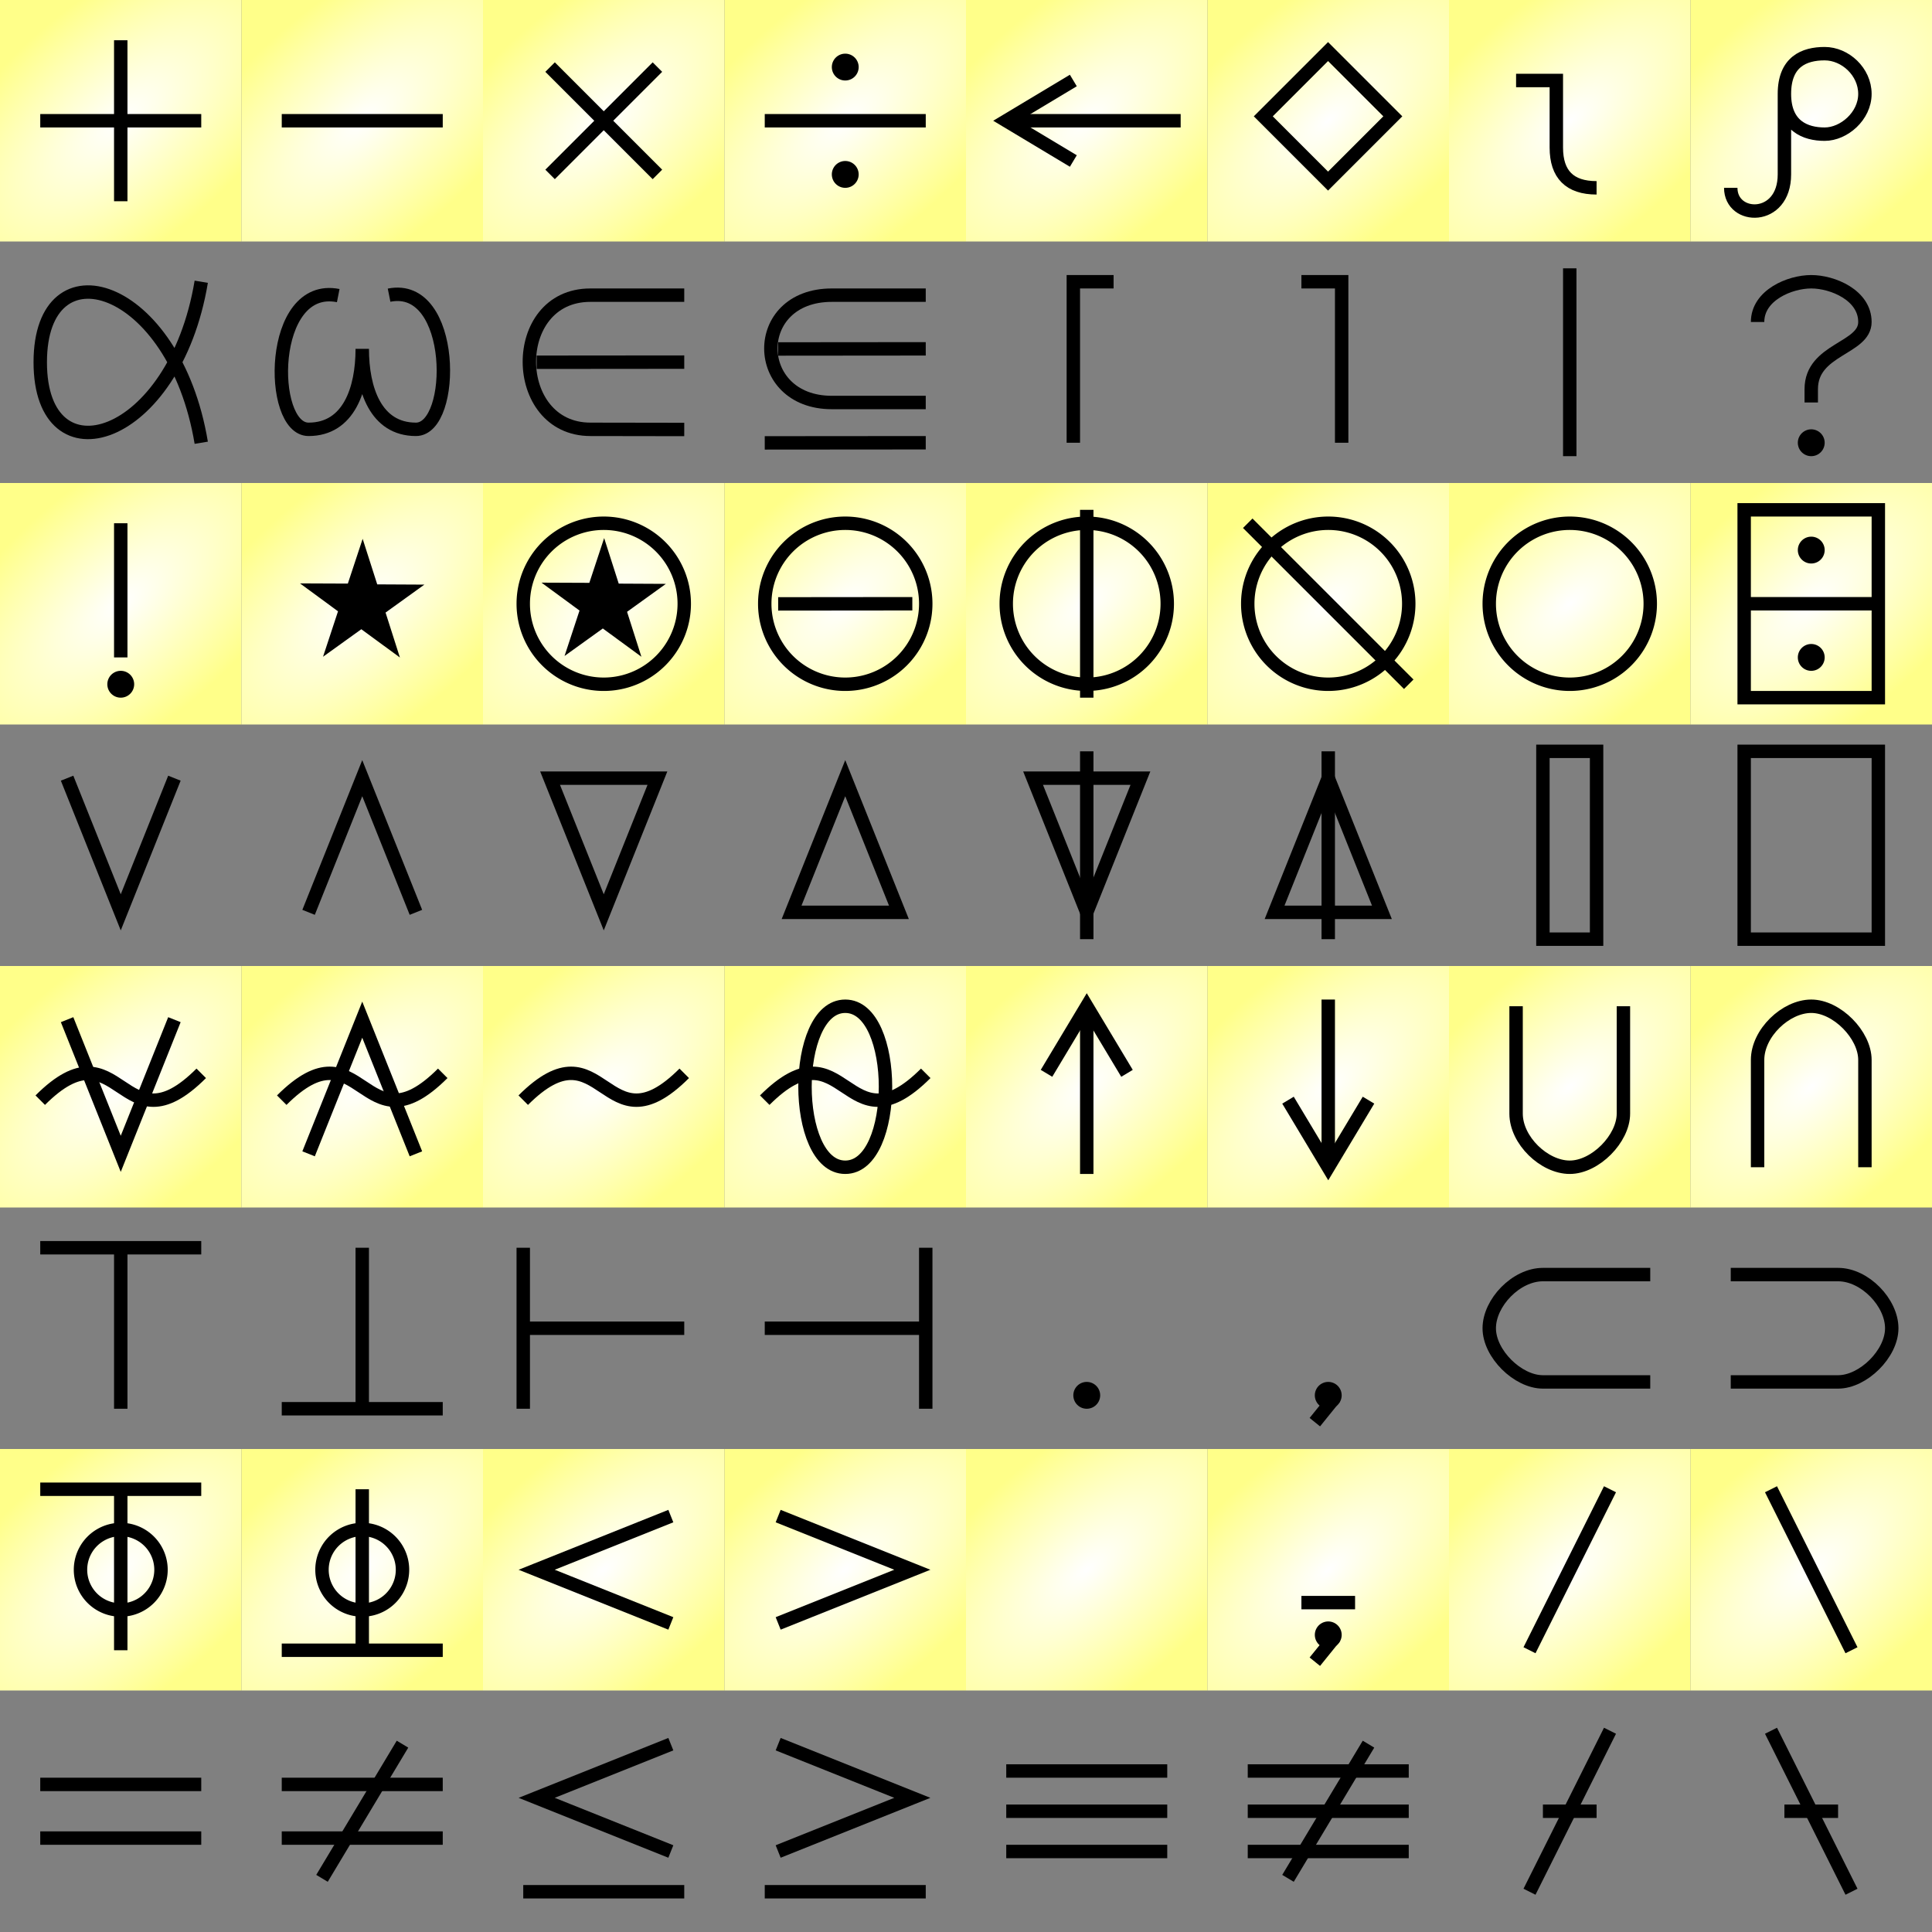 <?xml version="1.0" encoding="UTF-8" standalone="no"?>
<!-- Created with Inkscape (http://www.inkscape.org/) -->

<svg
   xmlns:osb="http://www.openswatchbook.org/uri/2009/osb"
   xmlns:dc="http://purl.org/dc/elements/1.1/"
   xmlns:cc="http://creativecommons.org/ns#"
   xmlns:rdf="http://www.w3.org/1999/02/22-rdf-syntax-ns#"
   xmlns:svg="http://www.w3.org/2000/svg"
   xmlns="http://www.w3.org/2000/svg"
   xmlns:xlink="http://www.w3.org/1999/xlink"
   xmlns:sodipodi="http://sodipodi.sourceforge.net/DTD/sodipodi-0.dtd"
   xmlns:inkscape="http://www.inkscape.org/namespaces/inkscape"
   sodipodi:docname="symbols.svg"
   inkscape:version="0.48.0 r9654"
   version="1.1"
   id="svg2"
   height="144"
   width="144">
  <rect width="100%" height="100%" fill="#808080" stroke="none"/>
  <defs
     id="defs4">
    <linearGradient
       id="linearGradient3880"
       osb:paint="solid">
      <stop
         style="stop-color:#c7aec7;stop-opacity:1;"
         offset="0"
         id="stop3882" />
    </linearGradient>
    <linearGradient
       id="linearGradient3757">
      <stop
         id="stop3765"
         offset="0"
         style="stop-color:#ffffff;stop-opacity:1;" />
      <stop
         style="stop-color:#ffff89;stop-opacity:1;"
         offset="1"
         id="stop3761" />
    </linearGradient>
    <radialGradient
       inkscape:collect="always"
       xlink:href="#linearGradient3757"
       id="radialGradient3801"
       gradientUnits="userSpaceOnUse"
       cx="9"
       cy="9"
       fx="9"
       fy="9"
       r="9" />
    <radialGradient
       inkscape:collect="always"
       xlink:href="#linearGradient3757"
       id="radialGradient3896"
       gradientUnits="userSpaceOnUse"
       gradientTransform="translate(-0.5,1033.862)"
       cx="9"
       cy="9"
       fx="9"
       fy="9"
       r="9" />
    <pattern
       patternUnits="userSpaceOnUse"
       width="14"
       height="2"
       patternTransform="translate(1.5,7.5)"
       id="pattern3956">
      <rect
         style="fill:#000000;fill-opacity:1"
         id="rect3774"
         width="14"
         height="2"
         x="0"
         y="-2.6645353e-15" />
    </pattern>
    <radialGradient
       inkscape:collect="always"
       xlink:href="#linearGradient3757"
       id="radialGradient5385"
       gradientUnits="userSpaceOnUse"
       gradientTransform="matrix(0.651,0.759,-1.556,1.333,16.643,1024.029)"
       cx="9"
       cy="9"
       fx="9"
       fy="9"
       r="9" />
  </defs>
  <sodipodi:namedview
     id="base"
     pagecolor="#ffffff"
     bordercolor="#666666"
     borderopacity="1.0"
     inkscape:pageopacity="0.0"
     inkscape:pageshadow="2"
     inkscape:zoom="4"
     inkscape:cx="44.568237"
     inkscape:cy="56.800847"
     inkscape:document-units="px"
     inkscape:current-layer="layer2"
     showgrid="true"
     objecttolerance="20"
     fit-margin-top="0"
     fit-margin-left="0"
     fit-margin-right="0"
     fit-margin-bottom="0"
     inkscape:window-width="1920"
     inkscape:window-height="1031"
     inkscape:window-x="0"
     inkscape:window-y="0"
     inkscape:window-maximized="1"
     inkscape:snap-global="true">
    <inkscape:grid
       type="xygrid"
       id="grid2985"
       empspacing="5"
       visible="true"
       enabled="true"
       snapvisiblegridlinesonly="true" />
  </sodipodi:namedview>
  <g
     inkscape:label="bg"
     inkscape:groupmode="layer"
     id="layer1"
     transform="translate(0.5,-1033.862)"
     style="display:inline"
     sodipodi:insensitive="true">
    <path
       style="fill:url(#radialGradient5385);fill-opacity:1;stroke:none"
       d="m -0.5,1033.862 0,18 18,0 0,-18 z"
       id="rect2987"
       inkscape:tile-cx="9"
       inkscape:tile-cy="9.0000174"
       inkscape:tile-w="18"
       inkscape:tile-h="18"
       inkscape:tile-x0="0"
       inkscape:tile-y0="1.7382813e-05"
       inkscape:connector-curvature="0"
       sodipodi:nodetypes="ccccc" />
    <use
       x="0"
       y="0"
       inkscape:tiled-clone-of="#rect2987"
       xlink:href="#rect2987"
       transform="translate(0,18)"
       id="use5119"
       width="144"
       height="90" />
    <use
       x="0"
       y="0"
       inkscape:tiled-clone-of="#rect2987"
       xlink:href="#rect2987"
       transform="translate(0,36)"
       id="use5121"
       width="144"
       height="90" />
    <use
       x="0"
       y="0"
       inkscape:tiled-clone-of="#rect2987"
       xlink:href="#rect2987"
       transform="translate(0,54)"
       id="use5123"
       width="144"
       height="90" />
    <use
       x="0"
       y="0"
       inkscape:tiled-clone-of="#rect2987"
       xlink:href="#rect2987"
       transform="translate(0,72)"
       id="use5125"
       width="144"
       height="90" />
    <use
       x="0"
       y="0"
       inkscape:tiled-clone-of="#rect2987"
       xlink:href="#rect2987"
       transform="translate(0,90)"
       id="use5127"
       width="144"
       height="90" />
    <use
       x="0"
       y="0"
       inkscape:tiled-clone-of="#rect2987"
       xlink:href="#rect2987"
       transform="translate(0,108)"
       id="use5129"
       width="144"
       height="90" />
    <use
       x="0"
       y="0"
       inkscape:tiled-clone-of="#rect2987"
       xlink:href="#rect2987"
       transform="translate(0,126)"
       id="use5131"
       width="144"
       height="90" />
    <use
       x="0"
       y="0"
       inkscape:tiled-clone-of="#rect2987"
       xlink:href="#rect2987"
       transform="translate(18,0)"
       id="use5149"
       width="144"
       height="90" />
    <use
       x="0"
       y="0"
       inkscape:tiled-clone-of="#rect2987"
       xlink:href="#rect2987"
       transform="translate(18,18)"
       id="use5151"
       width="144"
       height="90" />
    <use
       x="0"
       y="0"
       inkscape:tiled-clone-of="#rect2987"
       xlink:href="#rect2987"
       transform="translate(18,36)"
       id="use5153"
       width="144"
       height="90" />
    <use
       x="0"
       y="0"
       inkscape:tiled-clone-of="#rect2987"
       xlink:href="#rect2987"
       transform="translate(18,54)"
       id="use5155"
       width="144"
       height="90" />
    <use
       x="0"
       y="0"
       inkscape:tiled-clone-of="#rect2987"
       xlink:href="#rect2987"
       transform="translate(18,72)"
       id="use5157"
       width="144"
       height="90" />
    <use
       x="0"
       y="0"
       inkscape:tiled-clone-of="#rect2987"
       xlink:href="#rect2987"
       transform="translate(18,90)"
       id="use5159"
       width="144"
       height="90" />
    <use
       x="0"
       y="0"
       inkscape:tiled-clone-of="#rect2987"
       xlink:href="#rect2987"
       transform="translate(18,108)"
       id="use5161"
       width="144"
       height="90" />
    <use
       x="0"
       y="0"
       inkscape:tiled-clone-of="#rect2987"
       xlink:href="#rect2987"
       transform="translate(18,126)"
       id="use5163"
       width="144"
       height="90" />
    <use
       x="0"
       y="0"
       inkscape:tiled-clone-of="#rect2987"
       xlink:href="#rect2987"
       transform="translate(36,0)"
       id="use5181"
       width="144"
       height="90" />
    <use
       x="0"
       y="0"
       inkscape:tiled-clone-of="#rect2987"
       xlink:href="#rect2987"
       transform="translate(36,18)"
       id="use5183"
       width="144"
       height="90" />
    <use
       x="0"
       y="0"
       inkscape:tiled-clone-of="#rect2987"
       xlink:href="#rect2987"
       transform="translate(36,36)"
       id="use5185"
       width="144"
       height="90" />
    <use
       x="0"
       y="0"
       inkscape:tiled-clone-of="#rect2987"
       xlink:href="#rect2987"
       transform="translate(36,54)"
       id="use5187"
       width="144"
       height="90" />
    <use
       x="0"
       y="0"
       inkscape:tiled-clone-of="#rect2987"
       xlink:href="#rect2987"
       transform="translate(36,72)"
       id="use5189"
       width="144"
       height="90" />
    <use
       x="0"
       y="0"
       inkscape:tiled-clone-of="#rect2987"
       xlink:href="#rect2987"
       transform="translate(36,90)"
       id="use5191"
       width="144"
       height="90" />
    <use
       x="0"
       y="0"
       inkscape:tiled-clone-of="#rect2987"
       xlink:href="#rect2987"
       transform="translate(36,108)"
       id="use5193"
       width="144"
       height="90" />
    <use
       x="0"
       y="0"
       inkscape:tiled-clone-of="#rect2987"
       xlink:href="#rect2987"
       transform="translate(36,126)"
       id="use5195"
       width="144"
       height="90" />
    <use
       x="0"
       y="0"
       inkscape:tiled-clone-of="#rect2987"
       xlink:href="#rect2987"
       transform="translate(54,0)"
       id="use5213"
       width="144"
       height="90" />
    <use
       x="0"
       y="0"
       inkscape:tiled-clone-of="#rect2987"
       xlink:href="#rect2987"
       transform="translate(54,18)"
       id="use5215"
       width="144"
       height="90" />
    <use
       x="0"
       y="0"
       inkscape:tiled-clone-of="#rect2987"
       xlink:href="#rect2987"
       transform="translate(54,36)"
       id="use5217"
       width="144"
       height="90" />
    <use
       x="0"
       y="0"
       inkscape:tiled-clone-of="#rect2987"
       xlink:href="#rect2987"
       transform="translate(54,54)"
       id="use5219"
       width="144"
       height="90" />
    <use
       x="0"
       y="0"
       inkscape:tiled-clone-of="#rect2987"
       xlink:href="#rect2987"
       transform="translate(54,72)"
       id="use5221"
       width="144"
       height="90" />
    <use
       x="0"
       y="0"
       inkscape:tiled-clone-of="#rect2987"
       xlink:href="#rect2987"
       transform="translate(54,90)"
       id="use5223"
       width="144"
       height="90" />
    <use
       x="0"
       y="0"
       inkscape:tiled-clone-of="#rect2987"
       xlink:href="#rect2987"
       transform="translate(54,108)"
       id="use5225"
       width="144"
       height="90" />
    <use
       x="0"
       y="0"
       inkscape:tiled-clone-of="#rect2987"
       xlink:href="#rect2987"
       transform="translate(54,126)"
       id="use5227"
       width="144"
       height="90" />
    <use
       x="0"
       y="0"
       inkscape:tiled-clone-of="#rect2987"
       xlink:href="#rect2987"
       transform="translate(72,0)"
       id="use5245"
       width="144"
       height="90" />
    <use
       x="0"
       y="0"
       inkscape:tiled-clone-of="#rect2987"
       xlink:href="#rect2987"
       transform="translate(72,18)"
       id="use5247"
       width="144"
       height="90" />
    <use
       x="0"
       y="0"
       inkscape:tiled-clone-of="#rect2987"
       xlink:href="#rect2987"
       transform="translate(72,36)"
       id="use5249"
       width="144"
       height="90" />
    <use
       x="0"
       y="0"
       inkscape:tiled-clone-of="#rect2987"
       xlink:href="#rect2987"
       transform="translate(72,54)"
       id="use5251"
       width="144"
       height="90" />
    <use
       x="0"
       y="0"
       inkscape:tiled-clone-of="#rect2987"
       xlink:href="#rect2987"
       transform="translate(72,72)"
       id="use5253"
       width="144"
       height="90" />
    <use
       x="0"
       y="0"
       inkscape:tiled-clone-of="#rect2987"
       xlink:href="#rect2987"
       transform="translate(72,90)"
       id="use5255"
       width="144"
       height="90" />
    <use
       x="0"
       y="0"
       inkscape:tiled-clone-of="#rect2987"
       xlink:href="#rect2987"
       transform="translate(72,108)"
       id="use5257"
       width="144"
       height="90" />
    <use
       x="0"
       y="0"
       inkscape:tiled-clone-of="#rect2987"
       xlink:href="#rect2987"
       transform="translate(72,126)"
       id="use5259"
       width="144"
       height="90" />
    <use
       x="0"
       y="0"
       inkscape:tiled-clone-of="#rect2987"
       xlink:href="#rect2987"
       transform="translate(90,0)"
       id="use5277"
       width="144"
       height="90" />
    <use
       x="0"
       y="0"
       inkscape:tiled-clone-of="#rect2987"
       xlink:href="#rect2987"
       transform="translate(90,18)"
       id="use5279"
       width="144"
       height="90" />
    <use
       x="0"
       y="0"
       inkscape:tiled-clone-of="#rect2987"
       xlink:href="#rect2987"
       transform="translate(90,36)"
       id="use5281"
       width="144"
       height="90" />
    <use
       x="0"
       y="0"
       inkscape:tiled-clone-of="#rect2987"
       xlink:href="#rect2987"
       transform="translate(90,54)"
       id="use5283"
       width="144"
       height="90" />
    <use
       x="0"
       y="0"
       inkscape:tiled-clone-of="#rect2987"
       xlink:href="#rect2987"
       transform="translate(90,72)"
       id="use5285"
       width="144"
       height="90" />
    <use
       x="0"
       y="0"
       inkscape:tiled-clone-of="#rect2987"
       xlink:href="#rect2987"
       transform="translate(90,90)"
       id="use5287"
       width="144"
       height="90" />
    <use
       x="0"
       y="0"
       inkscape:tiled-clone-of="#rect2987"
       xlink:href="#rect2987"
       transform="translate(90,108)"
       id="use5289"
       width="144"
       height="90" />
    <use
       x="0"
       y="0"
       inkscape:tiled-clone-of="#rect2987"
       xlink:href="#rect2987"
       transform="translate(90,126)"
       id="use5291"
       width="144"
       height="90" />
    <use
       x="0"
       y="0"
       inkscape:tiled-clone-of="#rect2987"
       xlink:href="#rect2987"
       transform="translate(108,0)"
       id="use5309"
       width="144"
       height="90" />
    <use
       x="0"
       y="0"
       inkscape:tiled-clone-of="#rect2987"
       xlink:href="#rect2987"
       transform="translate(108,18)"
       id="use5311"
       width="144"
       height="90" />
    <use
       x="0"
       y="0"
       inkscape:tiled-clone-of="#rect2987"
       xlink:href="#rect2987"
       transform="translate(108,36)"
       id="use5313"
       width="144"
       height="90" />
    <use
       x="0"
       y="0"
       inkscape:tiled-clone-of="#rect2987"
       xlink:href="#rect2987"
       transform="translate(108,54)"
       id="use5315"
       width="144"
       height="90" />
    <use
       x="0"
       y="0"
       inkscape:tiled-clone-of="#rect2987"
       xlink:href="#rect2987"
       transform="translate(108,72)"
       id="use5317"
       width="144"
       height="90" />
    <use
       x="0"
       y="0"
       inkscape:tiled-clone-of="#rect2987"
       xlink:href="#rect2987"
       transform="translate(108,90)"
       id="use5319"
       width="144"
       height="90" />
    <use
       x="0"
       y="0"
       inkscape:tiled-clone-of="#rect2987"
       xlink:href="#rect2987"
       transform="translate(108,108)"
       id="use5321"
       width="144"
       height="90" />
    <use
       x="0"
       y="0"
       inkscape:tiled-clone-of="#rect2987"
       xlink:href="#rect2987"
       transform="translate(108,126)"
       id="use5323"
       width="144"
       height="90" />
    <use
       x="0"
       y="0"
       inkscape:tiled-clone-of="#rect2987"
       xlink:href="#rect2987"
       transform="translate(126,0)"
       id="use5341"
       width="144"
       height="90" />
    <use
       x="0"
       y="0"
       inkscape:tiled-clone-of="#rect2987"
       xlink:href="#rect2987"
       transform="translate(126,18)"
       id="use5343"
       width="144"
       height="90" />
    <use
       x="0"
       y="0"
       inkscape:tiled-clone-of="#rect2987"
       xlink:href="#rect2987"
       transform="translate(126,36)"
       id="use5345"
       width="144"
       height="90" />
    <use
       x="0"
       y="0"
       inkscape:tiled-clone-of="#rect2987"
       xlink:href="#rect2987"
       transform="translate(126,54)"
       id="use5347"
       width="144"
       height="90" />
    <use
       x="0"
       y="0"
       inkscape:tiled-clone-of="#rect2987"
       xlink:href="#rect2987"
       transform="translate(126,72)"
       id="use5349"
       width="144"
       height="90" />
    <use
       x="0"
       y="0"
       inkscape:tiled-clone-of="#rect2987"
       xlink:href="#rect2987"
       transform="translate(126,90)"
       id="use5351"
       width="144"
       height="90" />
    <use
       x="0"
       y="0"
       inkscape:tiled-clone-of="#rect2987"
       xlink:href="#rect2987"
       transform="translate(126,108)"
       id="use5353"
       width="144"
       height="90" />
    <use
       x="0"
       y="0"
       inkscape:tiled-clone-of="#rect2987"
       xlink:href="#rect2987"
       transform="translate(126,126)"
       id="use5355"
       width="144"
       height="90" />
  </g>
  <g
     inkscape:groupmode="layer"
     id="layer2"
     inkscape:label="content"
     transform="translate(0.5,0.5)"
     style="display:inline">
    <path
       sodipodi:type="arc"
       style="fill:#000000;fill-opacity:1;stroke:none"
       id="path6365"
       sodipodi:cx="61.5"
       sodipodi:cy="3.5"
       sodipodi:rx="1"
       sodipodi:ry="1"
       d="m 62.5,3.5 a 1,1 0 1 1 -2,0 1,1 0 1 1 2,0 z"
       transform="translate(1,1)" />
    <path
       transform="translate(1,9)"
       d="m 62.5,3.5 a 1,1 0 1 1 -2,0 1,1 0 1 1 2,0 z"
       sodipodi:ry="0.99999994"
       sodipodi:rx="0.99999994"
       sodipodi:cy="3.5"
       sodipodi:cx="61.5"
       id="path6367"
       style="fill:#000000;fill-opacity:1;stroke:none"
       sodipodi:type="arc" />
    <path
       style="fill:none;stroke:#000000;stroke-width:1px;stroke-linecap:butt;stroke-linejoin:miter;stroke-opacity:1"
       d="m 8.5,2.5 0,12"
       id="path3882"
       inkscape:connector-curvature="0"
       sodipodi:nodetypes="cc" />
    <path
       style="fill:none;stroke:#000000;stroke-width:1px;stroke-linecap:butt;stroke-linejoin:miter;stroke-opacity:1"
       d="m 2.5,8.5 12,0"
       id="path3884"
       inkscape:connector-curvature="0"
       sodipodi:nodetypes="cc" />
    <path
       sodipodi:nodetypes="cc"
       inkscape:connector-curvature="0"
       id="path4658"
       d="m 20.5,8.5 12,0"
       style="fill:none;stroke:#000000;stroke-width:1px;stroke-linecap:butt;stroke-linejoin:miter;stroke-opacity:1" />
    <path
       style="fill:none;stroke:#000000;stroke-width:1px;stroke-linecap:butt;stroke-linejoin:miter;stroke-opacity:1"
       d="m 40.5,4.5 8,8"
       id="path4660"
       inkscape:connector-curvature="0"
       sodipodi:nodetypes="cc" />
    <path
       sodipodi:nodetypes="cc"
       inkscape:connector-curvature="0"
       id="path4662"
       d="m 48.5,4.5 -8,8"
       style="fill:none;stroke:#000000;stroke-width:1px;stroke-linecap:butt;stroke-linejoin:miter;stroke-opacity:1" />
    <path
       style="fill:none;stroke:#000000;stroke-width:1px;stroke-linecap:butt;stroke-linejoin:miter;stroke-opacity:1"
       d="m 56.5,8.5 12,0"
       id="path4664"
       inkscape:connector-curvature="0"
       sodipodi:nodetypes="cc" />
    <path
       sodipodi:nodetypes="ccc"
       inkscape:connector-curvature="0"
       id="path4666"
       d="m 82.5,20.5 -3,0 0,12"
       style="fill:none;stroke:#000000;stroke-width:1px;stroke-linecap:butt;stroke-linejoin:miter;stroke-opacity:1" />
    <path
       style="fill:none;stroke:#000000;stroke-width:1px;stroke-linecap:butt;stroke-linejoin:miter;stroke-opacity:1"
       d="m 96.5,20.5 3,0 0,12"
       id="path4670"
       inkscape:connector-curvature="0"
       sodipodi:nodetypes="ccc" />
    <path
       sodipodi:nodetypes="cc"
       inkscape:connector-curvature="0"
       id="path4672"
       d="m 116.5,19.5 0,14"
       style="fill:none;stroke:#000000;stroke-width:1px;stroke-linecap:butt;stroke-linejoin:miter;stroke-opacity:1" />
    <path
       style="fill:none;stroke:#000000;stroke-width:1px;stroke-linecap:butt;stroke-linejoin:miter;stroke-opacity:1"
       d="m 112.5,5.5 3,0 0,5 c 0,2 1,3 3,3"
       id="path4674"
       inkscape:connector-curvature="0"
       sodipodi:nodetypes="ccsc" />
    <path
       transform="translate(0,-1034.362)"
       style="fill:none;stroke:#000000;stroke-width:1;stroke-linecap:butt;stroke-linejoin:bevel;stroke-miterlimit:4;stroke-opacity:1;stroke-dasharray:none;display:inline"
       d="M 24.71,1055.894 C 19.5,1054.862 19.5,1065.862 22.5,1065.862 c 3,0 4,-3 4,-6 0,3 1,6 4,6 3,0 3,-11 -2,-10"
       id="path5048"
       inkscape:connector-curvature="0"
       sodipodi:nodetypes="czczc" />
    <path
       transform="translate(0,-1034.362)"
       style="fill:none;stroke:#000000;stroke-width:1;stroke-linecap:butt;stroke-linejoin:miter;stroke-miterlimit:4;stroke-opacity:1;stroke-dasharray:none;display:inline"
       d="m 50.5,1055.862 -7,0 c -6.116,0 -6,9.991 0,10 l 7,0.011"
       id="path3034"
       inkscape:connector-curvature="0"
       sodipodi:nodetypes="cssc" />
    <path
       transform="translate(0,-1034.362)"
       style="fill:none;stroke:#000000;stroke-width:1;stroke-linecap:butt;stroke-linejoin:miter;stroke-miterlimit:4;stroke-opacity:1;stroke-dasharray:none;display:inline"
       d="m 39.5,1060.862 11,-0.01"
       id="path3036"
       inkscape:connector-curvature="0"
       sodipodi:nodetypes="cc" />
    <path
       transform="translate(0,-1034.362)"
       sodipodi:nodetypes="cssc"
       inkscape:connector-curvature="0"
       id="path3866"
       d="m 68.5,1055.862 -7,0 c -6.116,0 -6,8 0,8 l 7,0"
       style="fill:none;stroke:#000000;stroke-width:1;stroke-linecap:butt;stroke-linejoin:miter;stroke-miterlimit:4;stroke-opacity:1;stroke-dasharray:none;display:inline" />
    <path
       transform="translate(0,-1034.362)"
       style="fill:none;stroke:#000000;stroke-width:1;stroke-linecap:butt;stroke-linejoin:miter;stroke-miterlimit:4;stroke-opacity:1;stroke-dasharray:none;display:inline"
       d="m 56.5,1066.872 12,-0.01"
       id="path3870"
       inkscape:connector-curvature="0"
       sodipodi:nodetypes="cc" />
    <path
       transform="translate(0,-1034.362)"
       style="fill:none;stroke:#000000;stroke-width:1;stroke-linecap:butt;stroke-linejoin:miter;stroke-miterlimit:4;stroke-opacity:1;stroke-dasharray:none;display:inline"
       d="m 128.5,1047.862 c 0,2.4 4,2.514 4,-1 0,-3.514 0,-3.6 0,-6 0,-2.4 1.47,-3 3,-3 1.53,0 3,1.343 3,3 0,1.657 -1.567,3 -3,3 -1.433,0 -3,-0.6 -3,-3"
       id="path4213"
       inkscape:connector-curvature="0"
       sodipodi:nodetypes="czzzzzc" />
    <rect
       style="fill:none;stroke:#000000;stroke-width:1;stroke-opacity:1;display:inline"
       id="rect4695"
       width="6.828"
       height="6.828"
       x="803.529"
       y="664.229"
       transform="matrix(0.707,0.707,-0.707,0.707,0,-1034.362)" />
    <path
       transform="translate(0,-1034.362)"
       sodipodi:nodetypes="cc"
       inkscape:connector-curvature="0"
       id="path3868"
       d="m 57.5,1059.872 11,-0.01"
       style="fill:none;stroke:#000000;stroke-width:1;stroke-linecap:butt;stroke-linejoin:miter;stroke-miterlimit:4;stroke-opacity:1;stroke-dasharray:none;display:inline" />
    <path
       transform="translate(0,-1034.362)"
       style="fill:none;stroke:#000000;stroke-width:1;stroke-linecap:butt;stroke-linejoin:miter;stroke-miterlimit:4;stroke-opacity:1;stroke-dasharray:none;display:inline"
       d="m 14.5,1054.862 c -2,12 -12,15 -12,6 0,-9 10,-6 12,6"
       id="path4998"
       inkscape:connector-curvature="0"
       sodipodi:nodetypes="czc" />
    <path
       style="fill:none;stroke:#000000;stroke-width:1px;stroke-linecap:butt;stroke-linejoin:miter;stroke-opacity:1"
       d="m 74.5,8.5 13,0"
       id="path4702"
       inkscape:connector-curvature="0"
       sodipodi:nodetypes="cc" />
    <path
       style="fill:none;stroke:#000000;stroke-width:1px;stroke-linecap:butt;stroke-linejoin:miter;stroke-opacity:1"
       d="m 79.5,5.5 -5,3 5,3"
       id="path4704"
       inkscape:connector-curvature="0"
       sodipodi:nodetypes="ccc" />
    <path
       style="fill:none;stroke:#000000;stroke-width:1px;stroke-linecap:butt;stroke-linejoin:miter;stroke-opacity:1"
       d="m 130.5,23.5 c 0,-2 2.403,-3 4,-3 1.597,0 4,1 4,3 0,2 -4,2 -4,5 l 0,1"
       id="path4737"
       inkscape:connector-curvature="0"
       sodipodi:nodetypes="czzcc" />
    <path
       transform="translate(73,29)"
       d="m 62.5,3.5 a 1,1 0 1 1 -2,0 1,1 0 1 1 2,0 z"
       sodipodi:ry="1"
       sodipodi:rx="1"
       sodipodi:cy="3.5"
       sodipodi:cx="61.5"
       id="path4753"
       style="fill:#000000;fill-opacity:1;stroke:none"
       sodipodi:type="arc" />
    <path
       sodipodi:nodetypes="cc"
       inkscape:connector-curvature="0"
       id="path4837"
       d="m 8.5,38.5 0,10"
       style="fill:none;stroke:#000000;stroke-width:1px;stroke-linecap:butt;stroke-linejoin:miter;stroke-opacity:1" />
    <path
       transform="translate(-53,47)"
       d="m 62.5,3.5 a 1,1 0 1 1 -2,0 1,1 0 1 1 2,0 z"
       sodipodi:ry="0.99999994"
       sodipodi:rx="0.99999994"
       sodipodi:cy="3.5"
       sodipodi:cx="61.5"
       id="path6367-4"
       style="fill:#000000;fill-opacity:1;stroke:none;display:inline"
       sodipodi:type="arc" />
    <path
       sodipodi:type="star"
       style="fill:#000000;fill-opacity:1;stroke:#000000;stroke-width:1;stroke-miterlimit:4;stroke-opacity:1;stroke-dasharray:none"
       id="path4857"
       sodipodi:sides="5"
       sodipodi:cx="-15"
       sodipodi:cy="38"
       sodipodi:r1="3.258424"
       sodipodi:r2="1.2464578"
       sodipodi:arg1="0.95505354"
       sodipodi:arg2="1.6087208"
       inkscape:flatsided="false"
       inkscape:rounded="0"
       inkscape:randomized="0"
       d="m -13.118,40.66 -1.929,-1.414 -1.901,1.366 0.749,-2.272 -1.887,-1.386 2.392,0.01 0.735,-2.223 0.729,2.278 2.341,0.012 -1.941,1.398 z"
       transform="translate(41.481,6.535)"
       inkscape:transform-center-x="0.09182184"
       inkscape:transform-center-y="-0.52345747" />
    <use
       x="0"
       y="0"
       xlink:href="#path4857"
       inkscape:transform-center-x="0.09182184"
       inkscape:transform-center-y="-0.52345747"
       id="use4861"
       transform="translate(18,-0.056)"
       width="144"
       height="90" />
    <path
       sodipodi:type="arc"
       style="fill:none;stroke:#000000;stroke-width:1;stroke-miterlimit:4;stroke-opacity:1;stroke-dasharray:none"
       id="path4863"
       sodipodi:cx="45"
       sodipodi:cy="45"
       sodipodi:rx="6"
       sodipodi:ry="6"
       d="m 51,45 a 6,6 0 1 1 -12,0 6,6 0 1 1 12,0 z"
       transform="translate(-0.5,-0.5)" />
    <path
       transform="translate(17.5,-0.5)"
       d="m 51,45 a 6,6 0 1 1 -12,0 6,6 0 1 1 12,0 z"
       sodipodi:ry="6"
       sodipodi:rx="6"
       sodipodi:cy="45"
       sodipodi:cx="45"
       id="path4865"
       style="fill:none;stroke:#000000;stroke-width:1;stroke-miterlimit:4;stroke-opacity:1;stroke-dasharray:none"
       sodipodi:type="arc" />
    <path
       sodipodi:type="arc"
       style="fill:none;stroke:#000000;stroke-width:1;stroke-miterlimit:4;stroke-opacity:1;stroke-dasharray:none"
       id="path4867"
       sodipodi:cx="45"
       sodipodi:cy="45"
       sodipodi:rx="6"
       sodipodi:ry="6"
       d="m 51,45 a 6,6 0 1 1 -12,0 6,6 0 1 1 12,0 z"
       transform="translate(35.5,-0.5)" />
    <path
       sodipodi:nodetypes="cc"
       inkscape:connector-curvature="0"
       id="path4869"
       d="m 57.5,44.51 10,-0.01"
       style="fill:none;stroke:#000000;stroke-width:1;stroke-linecap:butt;stroke-linejoin:miter;stroke-miterlimit:4;stroke-opacity:1;stroke-dasharray:none;display:inline" />
    <path
       style="fill:none;stroke:#000000;stroke-width:1px;stroke-linecap:butt;stroke-linejoin:miter;stroke-opacity:1"
       d="m 80.5,37.5 0,14"
       id="path4873"
       inkscape:connector-curvature="0"
       sodipodi:nodetypes="cc" />
    <path
       transform="translate(53.5,-0.5)"
       d="m 51,45 a 6,6 0 1 1 -12,0 6,6 0 1 1 12,0 z"
       sodipodi:ry="6"
       sodipodi:rx="6"
       sodipodi:cy="45"
       sodipodi:cx="45"
       id="path4875"
       style="fill:none;stroke:#000000;stroke-width:1;stroke-miterlimit:4;stroke-opacity:1;stroke-dasharray:none"
       sodipodi:type="arc" />
    <path
       sodipodi:nodetypes="cc"
       inkscape:connector-curvature="0"
       id="path4877"
       d="m 92.5,38.5 12,12"
       style="fill:none;stroke:#000000;stroke-width:1px;stroke-linecap:butt;stroke-linejoin:miter;stroke-opacity:1" />
    <path
       sodipodi:type="arc"
       style="fill:none;stroke:#000000;stroke-width:1;stroke-miterlimit:4;stroke-opacity:1;stroke-dasharray:none"
       id="path4879"
       sodipodi:cx="45"
       sodipodi:cy="45"
       sodipodi:rx="6"
       sodipodi:ry="6"
       d="m 51,45 a 6,6 0 1 1 -12,0 6,6 0 1 1 12,0 z"
       transform="translate(71.5,-0.5)" />
    <path
       transform="translate(73,37)"
       d="m 62.5,3.5 a 1,1 0 1 1 -2,0 1,1 0 1 1 2,0 z"
       sodipodi:ry="1"
       sodipodi:rx="1"
       sodipodi:cy="3.5"
       sodipodi:cx="61.5"
       id="path4881"
       style="fill:#000000;fill-opacity:1;stroke:none"
       sodipodi:type="arc" />
    <path
       sodipodi:type="arc"
       style="fill:#000000;fill-opacity:1;stroke:none"
       id="path4883"
       sodipodi:cx="61.5"
       sodipodi:cy="3.5"
       sodipodi:rx="0.99999994"
       sodipodi:ry="0.99999994"
       d="m 62.5,3.5 a 1,1 0 1 1 -2,0 1,1 0 1 1 2,0 z"
       transform="translate(73,45)" />
    <path
       sodipodi:nodetypes="cc"
       inkscape:connector-curvature="0"
       id="path4885"
       d="m 129.5,44.5 10,0"
       style="fill:none;stroke:#000000;stroke-width:1px;stroke-linecap:butt;stroke-linejoin:miter;stroke-opacity:1" />
    <rect
       style="fill:none;stroke:#000000;stroke-width:1;stroke-miterlimit:4;stroke-opacity:1;stroke-dasharray:none"
       id="rect4887"
       width="10"
       height="14"
       x="130"
       y="38"
       transform="translate(-0.5,-0.5)" />
    <rect
       y="55.5"
       x="129.5"
       height="14"
       width="10"
       id="rect4889"
       style="fill:none;stroke:#000000;stroke-width:1;stroke-miterlimit:4;stroke-opacity:1;stroke-dasharray:none" />
    <rect
       style="fill:none;stroke:#000000;stroke-width:1;stroke-miterlimit:4;stroke-opacity:1;stroke-dasharray:none"
       id="rect4891"
       width="4"
       height="14"
       x="114.5"
       y="55.5" />
    <path
       style="fill:none;stroke:#000000;stroke-width:1;stroke-miterlimit:4;stroke-opacity:1"
       d="m 98.5,57.5 4,10 -8,0 z"
       id="rect4893"
       inkscape:connector-curvature="0"
       sodipodi:nodetypes="cccc" />
    <path
       sodipodi:nodetypes="cccc"
       inkscape:connector-curvature="0"
       id="path4896"
       d="m 80.5,67.5 4,-10 -8,0 z"
       style="fill:none;stroke:#000000;stroke-width:1;stroke-miterlimit:4;stroke-opacity:1" />
    <path
       style="fill:none;stroke:#000000;stroke-width:1;stroke-miterlimit:4;stroke-opacity:1"
       d="m 44.5,67.5 4,-10 -8,0 z"
       id="path4898"
       inkscape:connector-curvature="0"
       sodipodi:nodetypes="cccc" />
    <path
       sodipodi:nodetypes="cccc"
       inkscape:connector-curvature="0"
       id="path4900"
       d="m 62.5,57.5 4,10 -8,0 z"
       style="fill:none;stroke:#000000;stroke-width:1;stroke-miterlimit:4;stroke-opacity:1" />
    <path
       style="fill:none;stroke:#000000;stroke-width:1px;stroke-linecap:butt;stroke-linejoin:miter;stroke-opacity:1"
       d="m 80.5,55.5 0,14"
       id="path4902"
       inkscape:connector-curvature="0"
       sodipodi:nodetypes="cc" />
    <path
       sodipodi:nodetypes="cc"
       inkscape:connector-curvature="0"
       id="path4904"
       d="m 98.5,55.5 0,14"
       style="fill:none;stroke:#000000;stroke-width:1px;stroke-linecap:butt;stroke-linejoin:miter;stroke-opacity:1" />
    <path
       sodipodi:nodetypes="ccc"
       inkscape:connector-curvature="0"
       id="path4906"
       d="m 4.5,57.5 4,10 4,-10"
       style="fill:none;stroke:#000000;stroke-width:1;stroke-miterlimit:4;stroke-opacity:1" />
    <path
       style="fill:none;stroke:#000000;stroke-width:1;stroke-miterlimit:4;stroke-opacity:1"
       d="m 22.5,67.5 4,-10 4,10"
       id="path4910"
       inkscape:connector-curvature="0"
       sodipodi:nodetypes="ccc" />
    <path
       style="fill:none;stroke:#000000;stroke-width:1;stroke-miterlimit:4;stroke-opacity:1"
       d="m 4.5,75.5 4,10 4,-10"
       id="path4912"
       inkscape:connector-curvature="0"
       sodipodi:nodetypes="ccc" />
    <path
       sodipodi:nodetypes="ccc"
       inkscape:connector-curvature="0"
       id="path4914"
       d="m 22.5,85.5 4,-10 4,10"
       style="fill:none;stroke:#000000;stroke-width:1;stroke-miterlimit:4;stroke-opacity:1" />
    <path
       style="fill:none;stroke:#000000;stroke-width:1px;stroke-linecap:butt;stroke-linejoin:miter;stroke-opacity:1"
       d="m 2.5,81.5 c 6,-6 6,4 12,-2"
       id="path4916"
       inkscape:connector-curvature="0"
       sodipodi:nodetypes="cc" />
    <path
       sodipodi:nodetypes="cc"
       inkscape:connector-curvature="0"
       id="path4932"
       d="m 20.5,81.5 c 6,-6 6,4 12,-2"
       style="fill:none;stroke:#000000;stroke-width:1px;stroke-linecap:butt;stroke-linejoin:miter;stroke-opacity:1" />
    <path
       style="fill:none;stroke:#000000;stroke-width:1px;stroke-linecap:butt;stroke-linejoin:miter;stroke-opacity:1"
       d="m 38.5,81.5 c 6,-6 6,4 12,-2"
       id="path4934"
       inkscape:connector-curvature="0"
       sodipodi:nodetypes="cc" />
    <path
       transform="translate(17.5,35.5)"
       style="fill:none;stroke:#000000;stroke-width:1;stroke-miterlimit:4;stroke-opacity:1"
       d="m 48,45 c 0,3 -1,6 -3,6 -2,0 -3,-3 -3,-6 0,-3 1,-6 3,-6 2,0 3,3 3,6 z"
       id="path4936"
       inkscape:connector-curvature="0"
       sodipodi:nodetypes="sssss" />
    <path
       sodipodi:nodetypes="cc"
       inkscape:connector-curvature="0"
       id="path4938"
       d="m 56.5,81.5 c 6,-6 6,4 12,-2"
       style="fill:none;stroke:#000000;stroke-width:1px;stroke-linecap:butt;stroke-linejoin:miter;stroke-opacity:1" />
    <path
       sodipodi:nodetypes="cc"
       inkscape:connector-curvature="0"
       id="path4941"
       d="m 80.5,74.5 0,12.5"
       style="fill:none;stroke:#000000;stroke-width:1px;stroke-linecap:butt;stroke-linejoin:miter;stroke-opacity:1" />
    <path
       sodipodi:nodetypes="ccc"
       inkscape:connector-curvature="0"
       id="path4943"
       d="m 83.5,79.5 -3,-5 -3,5"
       style="fill:none;stroke:#000000;stroke-width:1px;stroke-linecap:butt;stroke-linejoin:miter;stroke-opacity:1" />
    <path
       style="fill:none;stroke:#000000;stroke-width:1px;stroke-linecap:butt;stroke-linejoin:miter;stroke-opacity:1"
       d="m 98.5,86.5 0,-12.5"
       id="path4945"
       inkscape:connector-curvature="0"
       sodipodi:nodetypes="cc" />
    <path
       style="fill:none;stroke:#000000;stroke-width:1px;stroke-linecap:butt;stroke-linejoin:miter;stroke-opacity:1"
       d="m 101.5,81.5 -3,5 -3,-5"
       id="path4947"
       inkscape:connector-curvature="0"
       sodipodi:nodetypes="ccc" />
    <path
       style="fill:none;stroke:#000000;stroke-width:1;stroke-miterlimit:4;stroke-opacity:1"
       d="m 112.5,74.5 0,8 c 0,2 2.096,4 4,4 1.904,0 4,-2.131 4,-4 l 0,-8"
       id="path4953"
       inkscape:connector-curvature="0"
       sodipodi:nodetypes="cszsc" />
    <path
       sodipodi:nodetypes="cszsc"
       inkscape:connector-curvature="0"
       id="path4955"
       d="m 130.5,86.5 0,-8 c 0,-2 2.096,-4 4,-4 1.904,0 4,2.131 4,4 l 0,8"
       style="fill:none;stroke:#000000;stroke-width:1;stroke-miterlimit:4;stroke-opacity:1" />
    <path
       sodipodi:nodetypes="cc"
       inkscape:connector-curvature="0"
       id="path5387"
       d="m 8.5,92.5 0,12"
       style="fill:none;stroke:#000000;stroke-width:1px;stroke-linecap:butt;stroke-linejoin:miter;stroke-opacity:1" />
    <path
       style="fill:none;stroke:#000000;stroke-width:1px;stroke-linecap:butt;stroke-linejoin:miter;stroke-opacity:1"
       d="m 14.5,92.5 -12,0"
       id="path5389"
       inkscape:connector-curvature="0"
       sodipodi:nodetypes="cc" />
    <path
       style="fill:none;stroke:#000000;stroke-width:1px;stroke-linecap:butt;stroke-linejoin:miter;stroke-opacity:1"
       d="m 26.5,104.5 0,-12"
       id="path5391"
       inkscape:connector-curvature="0"
       sodipodi:nodetypes="cc" />
    <path
       sodipodi:nodetypes="cc"
       inkscape:connector-curvature="0"
       id="path5393"
       d="m 32.5,104.5 -12,0"
       style="fill:none;stroke:#000000;stroke-width:1px;stroke-linecap:butt;stroke-linejoin:miter;stroke-opacity:1" />
    <path
       sodipodi:nodetypes="cc"
       inkscape:connector-curvature="0"
       id="path5395"
       d="m 38.5,98.5 12,0"
       style="fill:none;stroke:#000000;stroke-width:1px;stroke-linecap:butt;stroke-linejoin:miter;stroke-opacity:1" />
    <path
       style="fill:none;stroke:#000000;stroke-width:1px;stroke-linecap:butt;stroke-linejoin:miter;stroke-opacity:1"
       d="m 38.5,104.5 0,-12"
       id="path5397"
       inkscape:connector-curvature="0"
       sodipodi:nodetypes="cc" />
    <path
       style="fill:none;stroke:#000000;stroke-width:1px;stroke-linecap:butt;stroke-linejoin:miter;stroke-opacity:1"
       d="m 68.5,98.5 -12,0"
       id="path5399"
       inkscape:connector-curvature="0"
       sodipodi:nodetypes="cc" />
    <path
       sodipodi:nodetypes="cc"
       inkscape:connector-curvature="0"
       id="path5401"
       d="m 68.5,104.5 0,-12"
       style="fill:none;stroke:#000000;stroke-width:1px;stroke-linecap:butt;stroke-linejoin:miter;stroke-opacity:1" />
    <path
       style="fill:none;stroke:#000000;stroke-width:1px;stroke-linecap:butt;stroke-linejoin:miter;stroke-opacity:1"
       d="m 8.5,110.5 0,12"
       id="path5403"
       inkscape:connector-curvature="0"
       sodipodi:nodetypes="cc" />
    <path
       sodipodi:nodetypes="cc"
       inkscape:connector-curvature="0"
       id="path5405"
       d="m 14.5,110.5 -12,0"
       style="fill:none;stroke:#000000;stroke-width:1px;stroke-linecap:butt;stroke-linejoin:miter;stroke-opacity:1" />
    <path
       sodipodi:nodetypes="cc"
       inkscape:connector-curvature="0"
       id="path5407"
       d="m 26.5,122.5 0,-12"
       style="fill:none;stroke:#000000;stroke-width:1px;stroke-linecap:butt;stroke-linejoin:miter;stroke-opacity:1" />
    <path
       style="fill:none;stroke:#000000;stroke-width:1px;stroke-linecap:butt;stroke-linejoin:miter;stroke-opacity:1"
       d="m 32.5,122.5 -12,0"
       id="path5409"
       inkscape:connector-curvature="0"
       sodipodi:nodetypes="cc" />
    <path
       sodipodi:type="arc"
       style="fill:none;stroke:#000000;stroke-width:1;stroke-miterlimit:4;stroke-opacity:1;stroke-dasharray:none"
       id="path5411"
       sodipodi:cx="8.5"
       sodipodi:cy="117.5"
       sodipodi:rx="3"
       sodipodi:ry="3"
       d="m 11.5,117.5 a 3,3 0 1 1 -6,0 3,3 0 1 1 6,0 z"
       transform="translate(0,-1)" />
    <path
       transform="translate(18,-1)"
       d="m 11.5,117.5 a 3,3 0 1 1 -6,0 3,3 0 1 1 6,0 z"
       sodipodi:ry="3"
       sodipodi:rx="3"
       sodipodi:cy="117.5"
       sodipodi:cx="8.5"
       id="path5415"
       style="fill:none;stroke:#000000;stroke-width:1;stroke-miterlimit:4;stroke-opacity:1;stroke-dasharray:none"
       sodipodi:type="arc" />
    <path
       sodipodi:nodetypes="cszsc"
       inkscape:connector-curvature="0"
       id="path5417"
       d="m 122.5,94.5 -8,0 c -2,0 -4,2.096 -4,4 0,1.904 2.131,4 4,4 l 8,0"
       style="fill:none;stroke:#000000;stroke-width:1;stroke-miterlimit:4;stroke-opacity:1" />
    <path
       style="fill:none;stroke:#000000;stroke-width:1;stroke-miterlimit:4;stroke-opacity:1"
       d="m 128.5,94.5 8,0 c 2,0 4,2.096 4,4 0,1.904 -2.131,4 -4,4 l -8,0"
       id="path5419"
       inkscape:connector-curvature="0"
       sodipodi:nodetypes="cszsc" />
    <path
       style="fill:none;stroke:#000000;stroke-width:1;stroke-miterlimit:4;stroke-opacity:1"
       d="m 49.5,112.5 -10,4 10,4"
       id="path5421"
       inkscape:connector-curvature="0"
       sodipodi:nodetypes="ccc" />
    <path
       sodipodi:nodetypes="ccc"
       inkscape:connector-curvature="0"
       id="path5423"
       d="m 57.5,112.5 10,4 -10,4"
       style="fill:none;stroke:#000000;stroke-width:1;stroke-miterlimit:4;stroke-opacity:1" />
    <path
       sodipodi:nodetypes="ccc"
       inkscape:connector-curvature="0"
       id="path5425"
       d="m 49.5,129.5 -10,4 10,4"
       style="fill:none;stroke:#000000;stroke-width:1;stroke-miterlimit:4;stroke-opacity:1" />
    <path
       style="fill:none;stroke:#000000;stroke-width:1;stroke-miterlimit:4;stroke-opacity:1"
       d="m 57.5,129.5 10,4 -10,4"
       id="path5427"
       inkscape:connector-curvature="0"
       sodipodi:nodetypes="ccc" />
    <path
       sodipodi:nodetypes="cc"
       inkscape:connector-curvature="0"
       id="path5429"
       d="m 50.5,140.5 -12,0"
       style="fill:none;stroke:#000000;stroke-width:1px;stroke-linecap:butt;stroke-linejoin:miter;stroke-opacity:1" />
    <path
       style="fill:none;stroke:#000000;stroke-width:1px;stroke-linecap:butt;stroke-linejoin:miter;stroke-opacity:1"
       d="m 68.5,140.5 -12,0"
       id="path5431"
       inkscape:connector-curvature="0"
       sodipodi:nodetypes="cc" />
    <path
       style="fill:none;stroke:#000000;stroke-width:1px;stroke-linecap:butt;stroke-linejoin:miter;stroke-opacity:1"
       d="m 14.5,132.5 -12,0"
       id="path5433"
       inkscape:connector-curvature="0"
       sodipodi:nodetypes="cc" />
    <path
       sodipodi:nodetypes="cc"
       inkscape:connector-curvature="0"
       id="path5435"
       d="m 14.5,136.5 -12,0"
       style="fill:none;stroke:#000000;stroke-width:1px;stroke-linecap:butt;stroke-linejoin:miter;stroke-opacity:1" />
    <path
       sodipodi:nodetypes="cc"
       inkscape:connector-curvature="0"
       id="path5437"
       d="m 32.5,132.5 -12,0"
       style="fill:none;stroke:#000000;stroke-width:1px;stroke-linecap:butt;stroke-linejoin:miter;stroke-opacity:1" />
    <path
       style="fill:none;stroke:#000000;stroke-width:1px;stroke-linecap:butt;stroke-linejoin:miter;stroke-opacity:1"
       d="m 32.5,136.5 -12,0"
       id="path5439"
       inkscape:connector-curvature="0"
       sodipodi:nodetypes="cc" />
    <path
       style="fill:none;stroke:#000000;stroke-width:1px;stroke-linecap:butt;stroke-linejoin:miter;stroke-opacity:1"
       d="m 29.5,129.5 -6,10"
       id="path5441"
       inkscape:connector-curvature="0"
       sodipodi:nodetypes="cc" />
    <path
       sodipodi:nodetypes="cc"
       inkscape:connector-curvature="0"
       id="path5443"
       d="m 86.5,131.5 -12,0"
       style="fill:none;stroke:#000000;stroke-width:1px;stroke-linecap:butt;stroke-linejoin:miter;stroke-opacity:1" />
    <path
       style="fill:none;stroke:#000000;stroke-width:1px;stroke-linecap:butt;stroke-linejoin:miter;stroke-opacity:1"
       d="m 86.5,137.5 -12,0"
       id="path5445"
       inkscape:connector-curvature="0"
       sodipodi:nodetypes="cc" />
    <path
       sodipodi:nodetypes="cc"
       inkscape:connector-curvature="0"
       id="path5451"
       d="m 101.5,129.5 -6,10"
       style="fill:none;stroke:#000000;stroke-width:1px;stroke-linecap:butt;stroke-linejoin:miter;stroke-opacity:1" />
    <path
       sodipodi:nodetypes="cc"
       inkscape:connector-curvature="0"
       id="path5453"
       d="m 86.5,134.5 -12,0"
       style="fill:none;stroke:#000000;stroke-width:1px;stroke-linecap:butt;stroke-linejoin:miter;stroke-opacity:1" />
    <path
       style="fill:none;stroke:#000000;stroke-width:1px;stroke-linecap:butt;stroke-linejoin:miter;stroke-opacity:1"
       d="m 104.5,131.5 -12,0"
       id="path5455"
       inkscape:connector-curvature="0"
       sodipodi:nodetypes="cc" />
    <path
       sodipodi:nodetypes="cc"
       inkscape:connector-curvature="0"
       id="path5457"
       d="m 104.5,137.5 -12,0"
       style="fill:none;stroke:#000000;stroke-width:1px;stroke-linecap:butt;stroke-linejoin:miter;stroke-opacity:1" />
    <path
       style="fill:none;stroke:#000000;stroke-width:1px;stroke-linecap:butt;stroke-linejoin:miter;stroke-opacity:1"
       d="m 104.5,134.5 -12,0"
       id="path5459"
       inkscape:connector-curvature="0"
       sodipodi:nodetypes="cc" />
    <path
       transform="translate(19,100)"
       d="m 62.5,3.5 a 1,1 0 1 1 -2,0 1,1 0 1 1 2,0 z"
       sodipodi:ry="0.99999994"
       sodipodi:rx="0.99999994"
       sodipodi:cy="3.5"
       sodipodi:cx="61.5"
       id="path5461"
       style="fill:#000000;fill-opacity:1;stroke:none"
       sodipodi:type="arc" />
    <path
       sodipodi:type="arc"
       style="fill:#000000;fill-opacity:1;stroke:none"
       id="path5463"
       sodipodi:cx="61.5"
       sodipodi:cy="3.5"
       sodipodi:rx="0.99999994"
       sodipodi:ry="0.99999994"
       d="m 62.5,3.5 a 1,1 0 1 1 -2,0 1,1 0 1 1 2,0 z"
       transform="translate(37,100)" />
    <path
       sodipodi:nodetypes="cc"
       inkscape:connector-curvature="0"
       id="path5465"
       d="M 98.964,103.688 97.5,105.5"
       style="fill:none;stroke:#000000;stroke-width:1px;stroke-linecap:butt;stroke-linejoin:miter;stroke-opacity:1" />
    <path
       transform="translate(37,117.854)"
       d="m 62.5,3.5 a 1,1 0 1 1 -2,0 1,1 0 1 1 2,0 z"
       sodipodi:ry="0.99999994"
       sodipodi:rx="0.99999994"
       sodipodi:cy="3.5"
       sodipodi:cx="61.5"
       id="path5467"
       style="fill:#000000;fill-opacity:1;stroke:none"
       sodipodi:type="arc" />
    <path
       style="fill:none;stroke:#000000;stroke-width:1px;stroke-linecap:butt;stroke-linejoin:miter;stroke-opacity:1"
       d="M 98.964,121.542 97.5,123.354"
       id="path5469"
       inkscape:connector-curvature="0"
       sodipodi:nodetypes="cc" />
    <path
       style="fill:none;stroke:#000000;stroke-width:1px;stroke-linecap:butt;stroke-linejoin:miter;stroke-opacity:1"
       d="m 100.5,118.949 -4,0"
       id="path5471"
       inkscape:connector-curvature="0"
       sodipodi:nodetypes="cc" />
    <path
       sodipodi:nodetypes="cc"
       inkscape:connector-curvature="0"
       id="path5473"
       d="m 113.5,122.5 6,-12"
       style="fill:none;stroke:#000000;stroke-width:1px;stroke-linecap:butt;stroke-linejoin:miter;stroke-opacity:1" />
    <path
       style="fill:none;stroke:#000000;stroke-width:1px;stroke-linecap:butt;stroke-linejoin:miter;stroke-opacity:1"
       d="m 137.5,122.5 -6,-12"
       id="path5475"
       inkscape:connector-curvature="0"
       sodipodi:nodetypes="cc" />
    <path
       sodipodi:nodetypes="cc"
       inkscape:connector-curvature="0"
       id="path5477"
       d="m 137.5,140.5 -6,-12"
       style="fill:none;stroke:#000000;stroke-width:1px;stroke-linecap:butt;stroke-linejoin:miter;stroke-opacity:1" />
    <path
       style="fill:none;stroke:#000000;stroke-width:1px;stroke-linecap:butt;stroke-linejoin:miter;stroke-opacity:1"
       d="m 113.5,140.5 6,-12"
       id="path5479"
       inkscape:connector-curvature="0"
       sodipodi:nodetypes="cc" />
    <path
       sodipodi:nodetypes="cc"
       inkscape:connector-curvature="0"
       id="path5481"
       d="m 118.5,134.5 -4,0"
       style="fill:none;stroke:#000000;stroke-width:1px;stroke-linecap:butt;stroke-linejoin:miter;stroke-opacity:1" />
    <path
       style="fill:none;stroke:#000000;stroke-width:1px;stroke-linecap:butt;stroke-linejoin:miter;stroke-opacity:1"
       d="m 136.5,134.5 -4,0"
       id="path5483"
       inkscape:connector-curvature="0"
       sodipodi:nodetypes="cc" />
  </g>
</svg>
